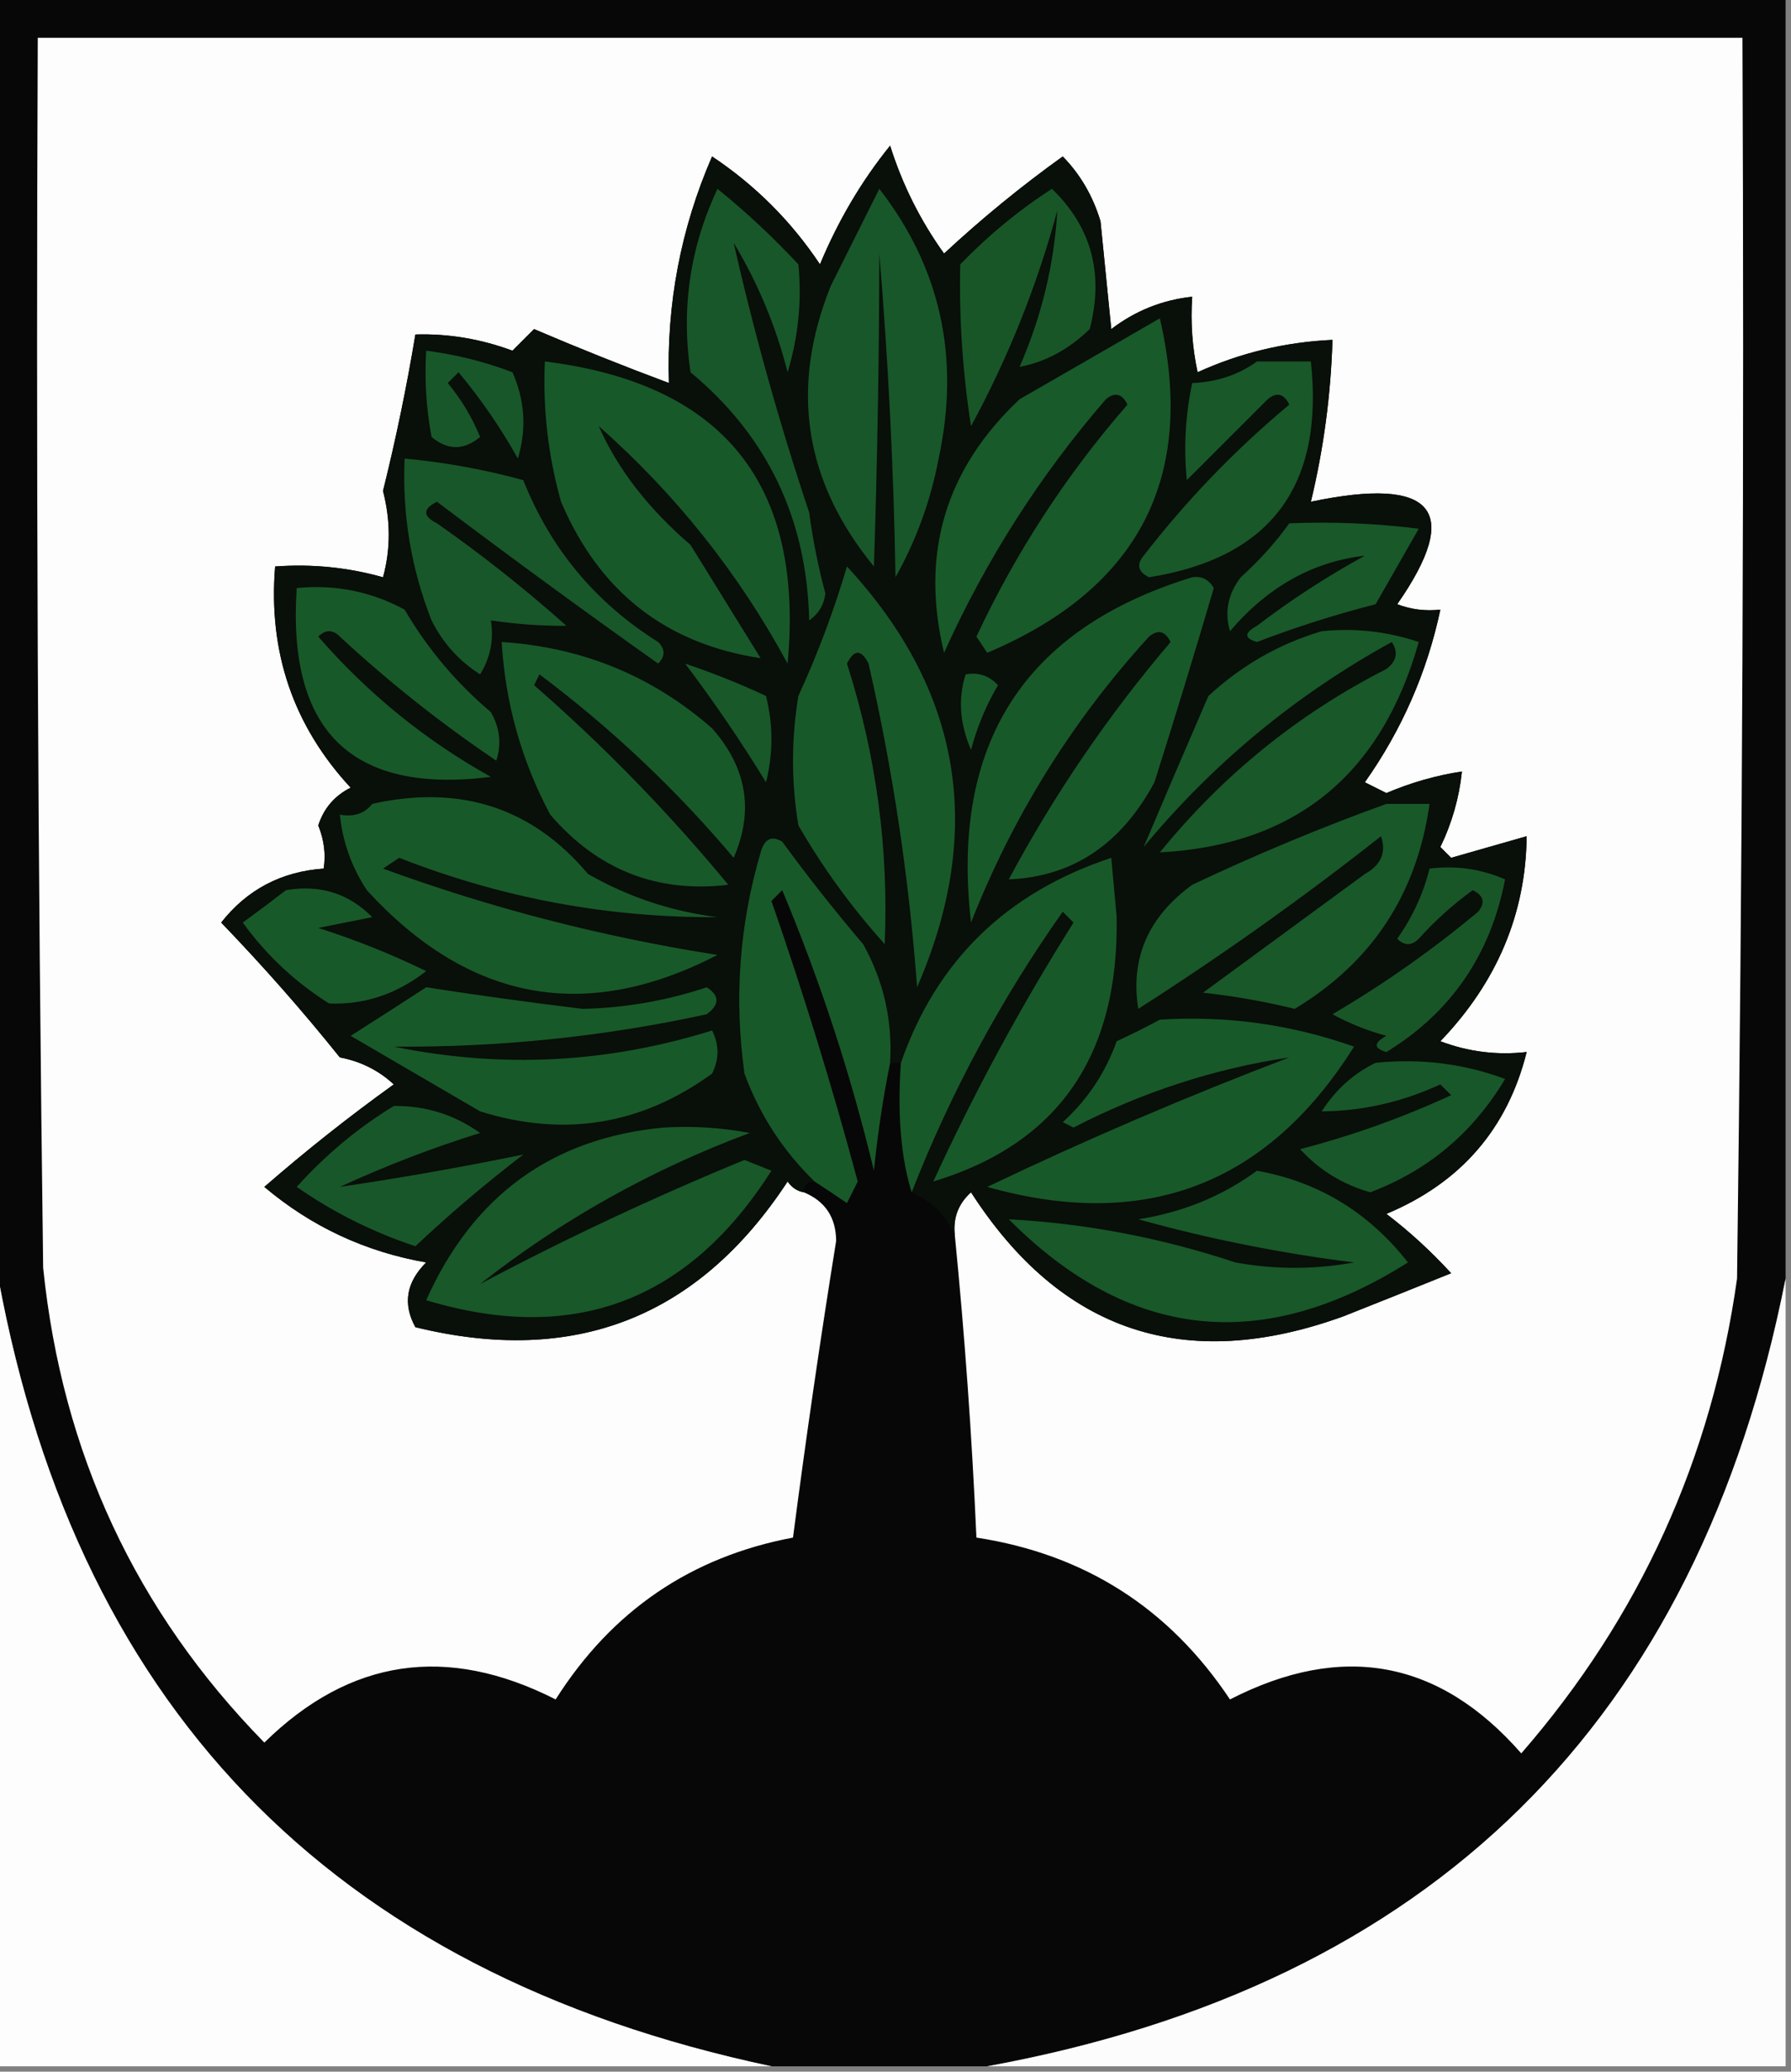<?xml version="1.0" encoding="UTF-8"?>
<!DOCTYPE svg PUBLIC "-//W3C//DTD SVG 1.1//EN" "http://www.w3.org/Graphics/SVG/1.1/DTD/svg11.dtd">
<svg xmlns="http://www.w3.org/2000/svg" version="1.1" width="166px" height="192px" style="shape-rendering:geometricPrecision; text-rendering:geometricPrecision; image-rendering:optimizeQuality; fill-rule:evenodd; clip-rule:evenodd" xmlns:xlink="http://www.w3.org/1999/xlink">
<rect width="100%" height="100%" fill="#808080" stroke="none"/>
<g><path style="opacity:1" fill="#070707" d="M -0.5,-0.5 C 54.833,-0.5 110.167,-0.5 165.5,-0.5C 165.5,39.167 165.5,78.833 165.5,118.5C 157.367,159.633 132.7,183.966 91.5,191.5C 84.833,191.5 78.167,191.5 71.5,191.5C 30.477,182.81 6.477,157.81 -0.5,116.5C -0.5,77.5 -0.5,38.5 -0.5,-0.5 Z"/></g>
<g><path style="opacity:1" fill="#fdfdfd" d="M 88.5,114.5 C 88.312,112.897 88.812,111.563 90,110.5C 98.348,123.468 109.848,127.302 124.5,122C 127.881,120.661 131.214,119.328 134.5,118C 132.624,115.954 130.624,114.121 128.5,112.5C 135.385,109.621 139.719,104.621 141.5,97.5C 138.753,97.813 136.086,97.48 133.5,96.5C 138.753,91.025 141.419,84.691 141.5,77.5C 139.167,78.167 136.833,78.833 134.5,79.5C 134.167,79.167 133.833,78.833 133.5,78.5C 134.577,76.271 135.244,73.937 135.5,71.5C 133.095,71.866 130.762,72.533 128.5,73.5C 127.833,73.167 127.167,72.833 126.5,72.5C 129.934,67.633 132.268,62.3 133.5,56.5C 132.127,56.657 130.793,56.49 129.5,56C 135.573,47.28 132.906,44.113 121.5,46.5C 122.685,41.575 123.351,36.575 123.5,31.5C 119.104,31.702 114.937,32.702 111,34.5C 110.503,32.19 110.337,29.857 110.5,27.5C 107.735,27.798 105.235,28.798 103,30.5C 102.667,27.167 102.333,23.833 102,20.5C 101.288,18.153 100.121,16.153 98.5,14.5C 94.65,17.261 90.983,20.261 87.5,23.5C 85.303,20.44 83.637,17.107 82.5,13.5C 79.858,16.769 77.691,20.435 76,24.5C 73.333,20.5 70,17.167 66,14.5C 63.099,21.171 61.766,28.171 62,35.5C 57.81,33.936 53.644,32.269 49.5,30.5C 48.833,31.167 48.167,31.833 47.5,32.5C 44.547,31.408 41.547,30.908 38.5,31C 37.701,35.827 36.701,40.661 35.5,45.5C 36.21,48.254 36.21,50.921 35.5,53.5C 32.242,52.583 28.909,52.249 25.5,52.5C 24.852,60.432 27.185,67.266 32.5,73C 31.01,73.746 30.01,74.912 29.5,76.5C 30.043,77.864 30.21,79.197 30,80.5C 26.072,80.778 22.905,82.445 20.5,85.5C 24.437,89.592 28.104,93.759 31.5,98C 33.421,98.36 35.088,99.194 36.5,100.5C 32.356,103.476 28.356,106.643 24.5,110C 28.862,113.681 33.862,116.014 39.5,117C 37.65,118.845 37.317,120.845 38.5,123C 53.233,126.614 64.733,122.114 73,109.5C 73.383,110.056 73.883,110.389 74.5,110.5C 76.478,111.317 77.478,112.817 77.5,115C 76.025,124.155 74.692,133.322 73.5,142.5C 64.038,144.283 56.705,149.283 51.5,157.5C 41.424,152.38 32.424,153.714 24.5,161.5C 12.59,149.339 5.756,134.672 4,117.5C 3.5,79.501 3.333,41.502 3.5,3.5C 56.167,3.5 108.833,3.5 161.5,3.5C 161.667,41.835 161.5,80.168 161,118.5C 158.651,135.193 151.984,149.86 141,162.5C 133.409,153.831 124.409,152.164 114,157.5C 108.374,149.041 100.541,144.041 90.5,142.5C 90.088,133.144 89.421,123.811 88.5,114.5 Z"/></g>
<g><path style="opacity:1" fill="#090f09" d="M 88.5,114.5 C 87.717,112.672 86.384,111.339 84.5,110.5C 88.124,101.25 92.791,92.583 98.5,84.5C 98.833,84.833 99.167,85.167 99.5,85.5C 94.658,93.181 90.325,101.181 86.5,109.5C 98.056,106.014 103.723,97.847 103.5,85C 103.333,83.167 103.167,81.333 103,79.5C 93.291,82.711 86.791,89.044 83.5,98.5C 83.167,98.5 82.833,98.5 82.5,98.5C 82.737,94.59 81.904,90.923 80,87.5C 77.379,84.424 74.879,81.258 72.5,78C 71.516,77.409 70.85,77.743 70.5,79C 68.529,85.701 68.029,92.534 69,99.5C 70.418,103.34 72.585,106.674 75.5,109.5C 74.833,109.5 74.5,109.833 74.5,110.5C 73.883,110.389 73.383,110.056 73,109.5C 64.733,122.114 53.233,126.614 38.5,123C 37.317,120.845 37.65,118.845 39.5,117C 33.862,116.014 28.862,113.681 24.5,110C 28.356,106.643 32.356,103.476 36.5,100.5C 35.088,99.194 33.421,98.36 31.5,98C 28.104,93.759 24.437,89.592 20.5,85.5C 22.905,82.445 26.072,80.778 30,80.5C 30.21,79.197 30.043,77.864 29.5,76.5C 30.01,74.912 31.01,73.746 32.5,73C 27.185,67.266 24.852,60.432 25.5,52.5C 28.909,52.249 32.242,52.583 35.5,53.5C 36.21,50.921 36.21,48.254 35.5,45.5C 36.701,40.661 37.701,35.827 38.5,31C 41.547,30.908 44.547,31.408 47.5,32.5C 48.167,31.833 48.833,31.167 49.5,30.5C 53.644,32.269 57.81,33.936 62,35.5C 61.766,28.171 63.099,21.171 66,14.5C 70,17.167 73.333,20.5 76,24.5C 77.691,20.435 79.858,16.769 82.5,13.5C 83.637,17.107 85.303,20.44 87.5,23.5C 90.983,20.261 94.65,17.261 98.5,14.5C 100.121,16.153 101.288,18.153 102,20.5C 102.333,23.833 102.667,27.167 103,30.5C 105.235,28.798 107.735,27.798 110.5,27.5C 110.337,29.857 110.503,32.19 111,34.5C 114.937,32.702 119.104,31.702 123.5,31.5C 123.351,36.575 122.685,41.575 121.5,46.5C 132.906,44.113 135.573,47.28 129.5,56C 130.793,56.49 132.127,56.657 133.5,56.5C 132.268,62.3 129.934,67.633 126.5,72.5C 127.167,72.833 127.833,73.167 128.5,73.5C 130.762,72.533 133.095,71.866 135.5,71.5C 135.244,73.937 134.577,76.271 133.5,78.5C 133.833,78.833 134.167,79.167 134.5,79.5C 136.833,78.833 139.167,78.167 141.5,77.5C 141.419,84.691 138.753,91.025 133.5,96.5C 136.086,97.48 138.753,97.813 141.5,97.5C 139.719,104.621 135.385,109.621 128.5,112.5C 130.624,114.121 132.624,115.954 134.5,118C 131.214,119.328 127.881,120.661 124.5,122C 109.848,127.302 98.348,123.468 90,110.5C 88.812,111.563 88.312,112.897 88.5,114.5 Z"/></g>
<g><path style="opacity:1" fill="#185929" d="M 26.5,82.5 C 29.665,81.963 32.331,82.797 34.5,85C 32.833,85.333 31.167,85.667 29.5,86C 32.915,87.086 36.249,88.419 39.5,90C 36.763,92.136 33.763,93.136 30.5,93C 27.355,91.022 24.688,88.522 22.5,85.5C 23.901,84.479 25.235,83.479 26.5,82.5 Z"/></g>
<g><path style="opacity:1" fill="#185628" d="M 132.5,80.5 C 134.924,80.192 137.257,80.526 139.5,81.5C 138.145,88.505 134.479,93.839 128.5,97.5C 127.304,97.154 127.304,96.654 128.5,96C 126.754,95.529 125.087,94.862 123.5,94C 128.263,91.202 132.763,88.036 137,84.5C 137.688,83.668 137.521,83.002 136.5,82.5C 134.684,83.815 133.017,85.315 131.5,87C 130.833,87.667 130.167,87.667 129.5,87C 130.914,85.007 131.914,82.84 132.5,80.5 Z"/></g>
<g><path style="opacity:1" fill="#185929" d="M 84.5,110.5 C 83.498,107.278 83.165,103.278 83.5,98.5C 86.791,89.044 93.291,82.711 103,79.5C 103.167,81.333 103.333,83.167 103.5,85C 103.723,97.847 98.056,106.014 86.5,109.5C 90.325,101.181 94.658,93.181 99.5,85.5C 99.167,85.167 98.833,84.833 98.5,84.5C 92.791,92.583 88.124,101.25 84.5,110.5 Z"/></g>
<g><path style="opacity:1" fill="#185929" d="M 82.5,98.5 C 81.839,101.787 81.339,105.12 81,108.5C 78.863,99.59 76.03,90.923 72.5,82.5C 72.167,82.833 71.833,83.167 71.5,83.5C 74.473,92.057 77.14,100.723 79.5,109.5C 79.167,110.167 78.833,110.833 78.5,111.5C 77.482,110.807 76.482,110.141 75.5,109.5C 72.585,106.674 70.418,103.34 69,99.5C 68.029,92.534 68.529,85.701 70.5,79C 70.85,77.743 71.516,77.409 72.5,78C 74.879,81.258 77.379,84.424 80,87.5C 81.904,90.923 82.737,94.59 82.5,98.5 Z"/></g>
<g><path style="opacity:1" fill="#185829" d="M 128.5,74.5 C 129.833,74.5 131.167,74.5 132.5,74.5C 131.324,82.864 127.157,89.198 120,93.5C 117.205,92.815 114.372,92.315 111.5,92C 116.5,88.333 121.5,84.667 126.5,81C 128.007,80.163 128.507,78.996 128,77.5C 120.764,83.202 113.264,88.535 105.5,93.5C 104.753,88.808 106.419,84.975 110.5,82C 116.459,79.181 122.459,76.681 128.5,74.5 Z"/></g>
<g><path style="opacity:1" fill="#185929" d="M 34.5,74.5 C 42.665,72.686 49.332,74.853 54.5,81C 58.232,83.133 62.232,84.466 66.5,85C 56.351,85.067 46.518,83.234 37,79.5C 36.5,79.833 36,80.167 35.5,80.5C 45.546,84.177 55.879,86.844 66.5,88.5C 54.281,94.825 43.448,92.825 34,82.5C 32.589,80.35 31.755,78.016 31.5,75.5C 32.791,75.737 33.791,75.404 34.5,74.5 Z"/></g>
<g><path style="opacity:1" fill="#185829" d="M 122.5,58.5 C 125.572,58.183 128.572,58.516 131.5,59.5C 128.02,71.833 120.02,78.333 107.5,79C 113.342,71.817 120.342,66.15 128.5,62C 129.451,61.282 129.617,60.449 129,59.5C 120.118,64.383 112.452,70.717 106,78.5C 107.918,73.975 109.918,69.308 112,64.5C 115.101,61.648 118.601,59.648 122.5,58.5 Z"/></g>
<g><path style="opacity:1" fill="#18592a" d="M 89.5,62.5 C 90.675,62.281 91.675,62.614 92.5,63.5C 91.391,65.385 90.557,67.385 90,69.5C 88.953,67.079 88.786,64.746 89.5,62.5 Z"/></g>
<g><path style="opacity:1" fill="#185829" d="M 63.5,61.5 C 66.05,62.358 68.55,63.358 71,64.5C 71.667,67.167 71.667,69.833 71,72.5C 68.644,68.66 66.144,64.994 63.5,61.5 Z"/></g>
<g><path style="opacity:1" fill="#18592a" d="M 46.5,59.5 C 53.965,59.982 60.465,62.649 66,67.5C 69.228,71.151 69.894,75.151 68,79.5C 62.657,73.157 56.657,67.491 50,62.5C 49.833,62.833 49.667,63.167 49.5,63.5C 55.99,69.157 61.99,75.323 67.5,82C 60.891,82.783 55.391,80.617 51,75.5C 48.333,70.495 46.833,65.161 46.5,59.5 Z"/></g>
<g><path style="opacity:1" fill="#185929" d="M 27.5,54.5 C 31.064,54.151 34.398,54.817 37.5,56.5C 39.627,60.126 42.293,63.293 45.5,66C 46.33,67.465 46.496,68.965 46,70.5C 40.879,67.047 36.045,63.214 31.5,59C 30.833,58.333 30.167,58.333 29.5,59C 34.1,64.292 39.433,68.625 45.5,72C 32.617,73.621 26.617,67.788 27.5,54.5 Z"/></g>
<g><path style="opacity:1" fill="#185929" d="M 110.5,53.5 C 111.376,53.369 112.043,53.703 112.5,54.5C 110.729,60.528 108.895,66.528 107,72.5C 103.91,78.255 99.41,81.255 93.5,81.5C 97.718,73.618 102.718,66.285 108.5,59.5C 107.998,58.479 107.332,58.312 106.5,59C 99.385,66.791 93.885,75.625 90,85.5C 88.091,68.94 94.924,58.273 110.5,53.5 Z"/></g>
<g><path style="opacity:1" fill="#18592a" d="M 78.5,52.5 C 89.138,63.994 91.305,76.994 85,91.5C 84.256,81.372 82.756,71.372 80.5,61.5C 79.833,60.167 79.167,60.167 78.5,61.5C 81.21,69.972 82.377,78.639 82,87.5C 78.947,84.113 76.28,80.447 74,76.5C 73.333,72.5 73.333,68.5 74,64.5C 75.798,60.578 77.298,56.578 78.5,52.5 Z"/></g>
<g><path style="opacity:1" fill="#185829" d="M 119.5,48.5 C 123.514,48.334 127.514,48.501 131.5,49C 130.167,51.333 128.833,53.667 127.5,56C 123.765,56.956 120.099,58.122 116.5,59.5C 115.304,59.154 115.304,58.654 116.5,58C 119.663,55.584 122.996,53.418 126.5,51.5C 121.674,52.052 117.508,54.385 114,58.5C 113.48,56.711 113.813,55.044 115,53.5C 116.707,51.962 118.207,50.296 119.5,48.5 Z"/></g>
<g><path style="opacity:1" fill="#185729" d="M 37.5,42.5 C 41.228,42.844 44.895,43.51 48.5,44.5C 51.031,50.864 55.198,55.864 61,59.5C 61.667,60.167 61.667,60.833 61,61.5C 54.151,56.645 47.317,51.645 40.5,46.5C 39.167,47.167 39.167,47.833 40.5,48.5C 44.682,51.426 48.682,54.593 52.5,58C 50.203,58.018 47.87,57.851 45.5,57.5C 45.785,59.288 45.452,60.955 44.5,62.5C 42.541,61.252 41.041,59.585 40,57.5C 38.107,52.692 37.273,47.692 37.5,42.5 Z"/></g>
<g><path style="opacity:1" fill="#185829" d="M 116.5,33.5 C 118.167,33.5 119.833,33.5 121.5,33.5C 122.748,45.047 117.748,51.714 106.5,53.5C 105.479,52.998 105.312,52.332 106,51.5C 110.009,46.325 114.509,41.658 119.5,37.5C 118.998,36.479 118.332,36.312 117.5,37C 115,39.5 112.5,42 110,44.5C 109.699,41.493 109.865,38.493 110.5,35.5C 112.786,35.405 114.786,34.738 116.5,33.5 Z"/></g>
<g><path style="opacity:1" fill="#18592a" d="M 50.5,33.5 C 67.05,35.551 74.55,44.884 73,61.5C 68.468,53.134 62.634,45.801 55.5,39.5C 57.233,43.447 60.066,47.114 64,50.5C 66.167,54 68.333,57.5 70.5,61C 61.711,59.67 55.544,54.837 52,46.5C 50.805,42.249 50.305,37.915 50.5,33.5 Z"/></g>
<g><path style="opacity:1" fill="#185729" d="M 39.5,32.5 C 42.238,32.851 44.904,33.518 47.5,34.5C 48.652,37.106 48.818,39.773 48,42.5C 46.414,39.66 44.58,36.993 42.5,34.5C 42.167,34.833 41.833,35.167 41.5,35.5C 42.752,37.001 43.752,38.667 44.5,40.5C 42.994,41.747 41.494,41.747 40,40.5C 39.503,37.854 39.336,35.187 39.5,32.5 Z"/></g>
<g><path style="opacity:1" fill="#185a2a" d="M 107.5,29.5 C 110.914,44.215 105.581,54.549 91.5,60.5C 91.167,60 90.833,59.5 90.5,59C 94.167,51.169 98.834,44.002 104.5,37.5C 103.998,36.479 103.332,36.312 102.5,37C 96.373,44.08 91.373,51.914 87.5,60.5C 85.283,51.317 87.616,43.484 94.5,37C 98.896,34.473 103.229,31.973 107.5,29.5 Z"/></g>
<g><path style="opacity:1" fill="#185628" d="M 97.5,17.5 C 101.165,21.039 102.332,25.372 101,30.5C 99.05,32.388 96.883,33.554 94.5,34C 96.542,29.333 97.709,24.499 98,19.5C 96.124,26.458 93.457,33.125 90,39.5C 89.221,34.499 88.888,29.5 89,24.5C 91.628,21.79 94.461,19.456 97.5,17.5 Z"/></g>
<g><path style="opacity:1" fill="#185729" d="M 81.5,17.5 C 87.178,24.812 89.011,33.145 87,42.5C 86.25,46.419 84.917,50.085 83,53.5C 82.832,43.483 82.332,33.483 81.5,23.5C 81.486,33.102 81.319,42.769 81,52.5C 74.527,44.613 73.194,35.946 77,26.5C 78.513,23.473 80.013,20.473 81.5,17.5 Z"/></g>
<g><path style="opacity:1" fill="#185729" d="M 66.5,17.5 C 69.13,19.628 71.63,21.961 74,24.5C 74.33,27.866 73.997,31.199 73,34.5C 71.91,30.223 70.243,26.223 68,22.5C 69.894,30.862 72.227,39.195 75,47.5C 75.339,50.036 75.839,52.536 76.5,55C 76.37,56.059 75.87,56.892 75,57.5C 74.786,48.075 71.119,40.409 64,34.5C 63.121,28.577 63.954,22.91 66.5,17.5 Z"/></g>
<g><path style="opacity:1" fill="#18592a" d="M 107.5,94.5 C 113.678,94.107 119.678,94.94 125.5,97C 117.466,109.791 106.133,114.125 91.5,110C 100.703,105.602 110.037,101.602 119.5,98C 112.553,99.037 105.887,101.204 99.5,104.5C 99.167,104.333 98.833,104.167 98.5,104C 100.787,101.93 102.453,99.43 103.5,96.5C 104.949,95.828 106.282,95.161 107.5,94.5 Z"/></g>
<g><path style="opacity:1" fill="#185929" d="M 39.5,91.5 C 44.314,92.244 49.148,92.911 54,93.5C 57.944,93.411 61.777,92.744 65.5,91.5C 66.711,92.274 66.711,93.107 65.5,94C 55.968,96.074 46.301,97.074 36.5,97C 46.461,99.038 56.295,98.538 66,95.5C 66.667,96.833 66.667,98.167 66,99.5C 59.439,104.264 52.273,105.43 44.5,103C 40.5,100.667 36.5,98.333 32.5,96C 34.898,94.476 37.231,92.976 39.5,91.5 Z"/></g>
<g><path style="opacity:1" fill="#185729" d="M 127.5,98.5 C 131.703,98.076 135.703,98.576 139.5,100C 136.519,104.986 132.353,108.486 127,110.5C 124.447,109.777 122.28,108.444 120.5,106.5C 125.31,105.253 129.976,103.586 134.5,101.5C 134.167,101.167 133.833,100.833 133.5,100.5C 129.951,102.139 126.284,102.972 122.5,103C 123.802,100.978 125.468,99.478 127.5,98.5 Z"/></g>
<g><path style="opacity:1" fill="#185829" d="M 61.5,104.5 C 64.187,104.336 66.854,104.503 69.5,105C 60.39,108.386 52.057,113.052 44.5,119C 52.354,114.827 60.521,110.993 69,107.5C 69.833,107.833 70.667,108.167 71.5,108.5C 63.794,120.622 53.127,124.622 39.5,120.5C 43.834,110.807 51.167,105.473 61.5,104.5 Z"/></g>
<g><path style="opacity:1" fill="#185729" d="M 36.5,102.5 C 39.425,102.46 42.091,103.293 44.5,105C 40.066,106.383 35.732,108.05 31.5,110C 37.203,109.157 42.87,108.157 48.5,107C 44.943,109.736 41.61,112.569 38.5,115.5C 34.56,114.196 30.893,112.363 27.5,110C 30.201,107.005 33.202,104.505 36.5,102.5 Z"/></g>
<g><path style="opacity:1" fill="#185829" d="M 116.5,108.5 C 122.18,109.513 126.847,112.347 130.5,117C 116.984,125.535 104.651,124.202 93.5,113C 100.628,113.382 107.628,114.715 114.5,117C 118.167,117.667 121.833,117.667 125.5,117C 118.711,116.153 112.045,114.82 105.5,113C 109.619,112.356 113.285,110.856 116.5,108.5 Z"/></g>
<g><path style="opacity:1" fill="#fdfdfd" d="M -0.5,116.5 C 6.477,157.81 30.477,182.81 71.5,191.5C 47.5,191.5 23.5,191.5 -0.5,191.5C -0.5,166.5 -0.5,141.5 -0.5,116.5 Z"/></g>
<g><path style="opacity:1" fill="#fdfcfc" d="M 165.5,118.5 C 165.5,142.833 165.5,167.167 165.5,191.5C 140.833,191.5 116.167,191.5 91.5,191.5C 132.7,183.966 157.367,159.633 165.5,118.5 Z"/></g>
</svg>
